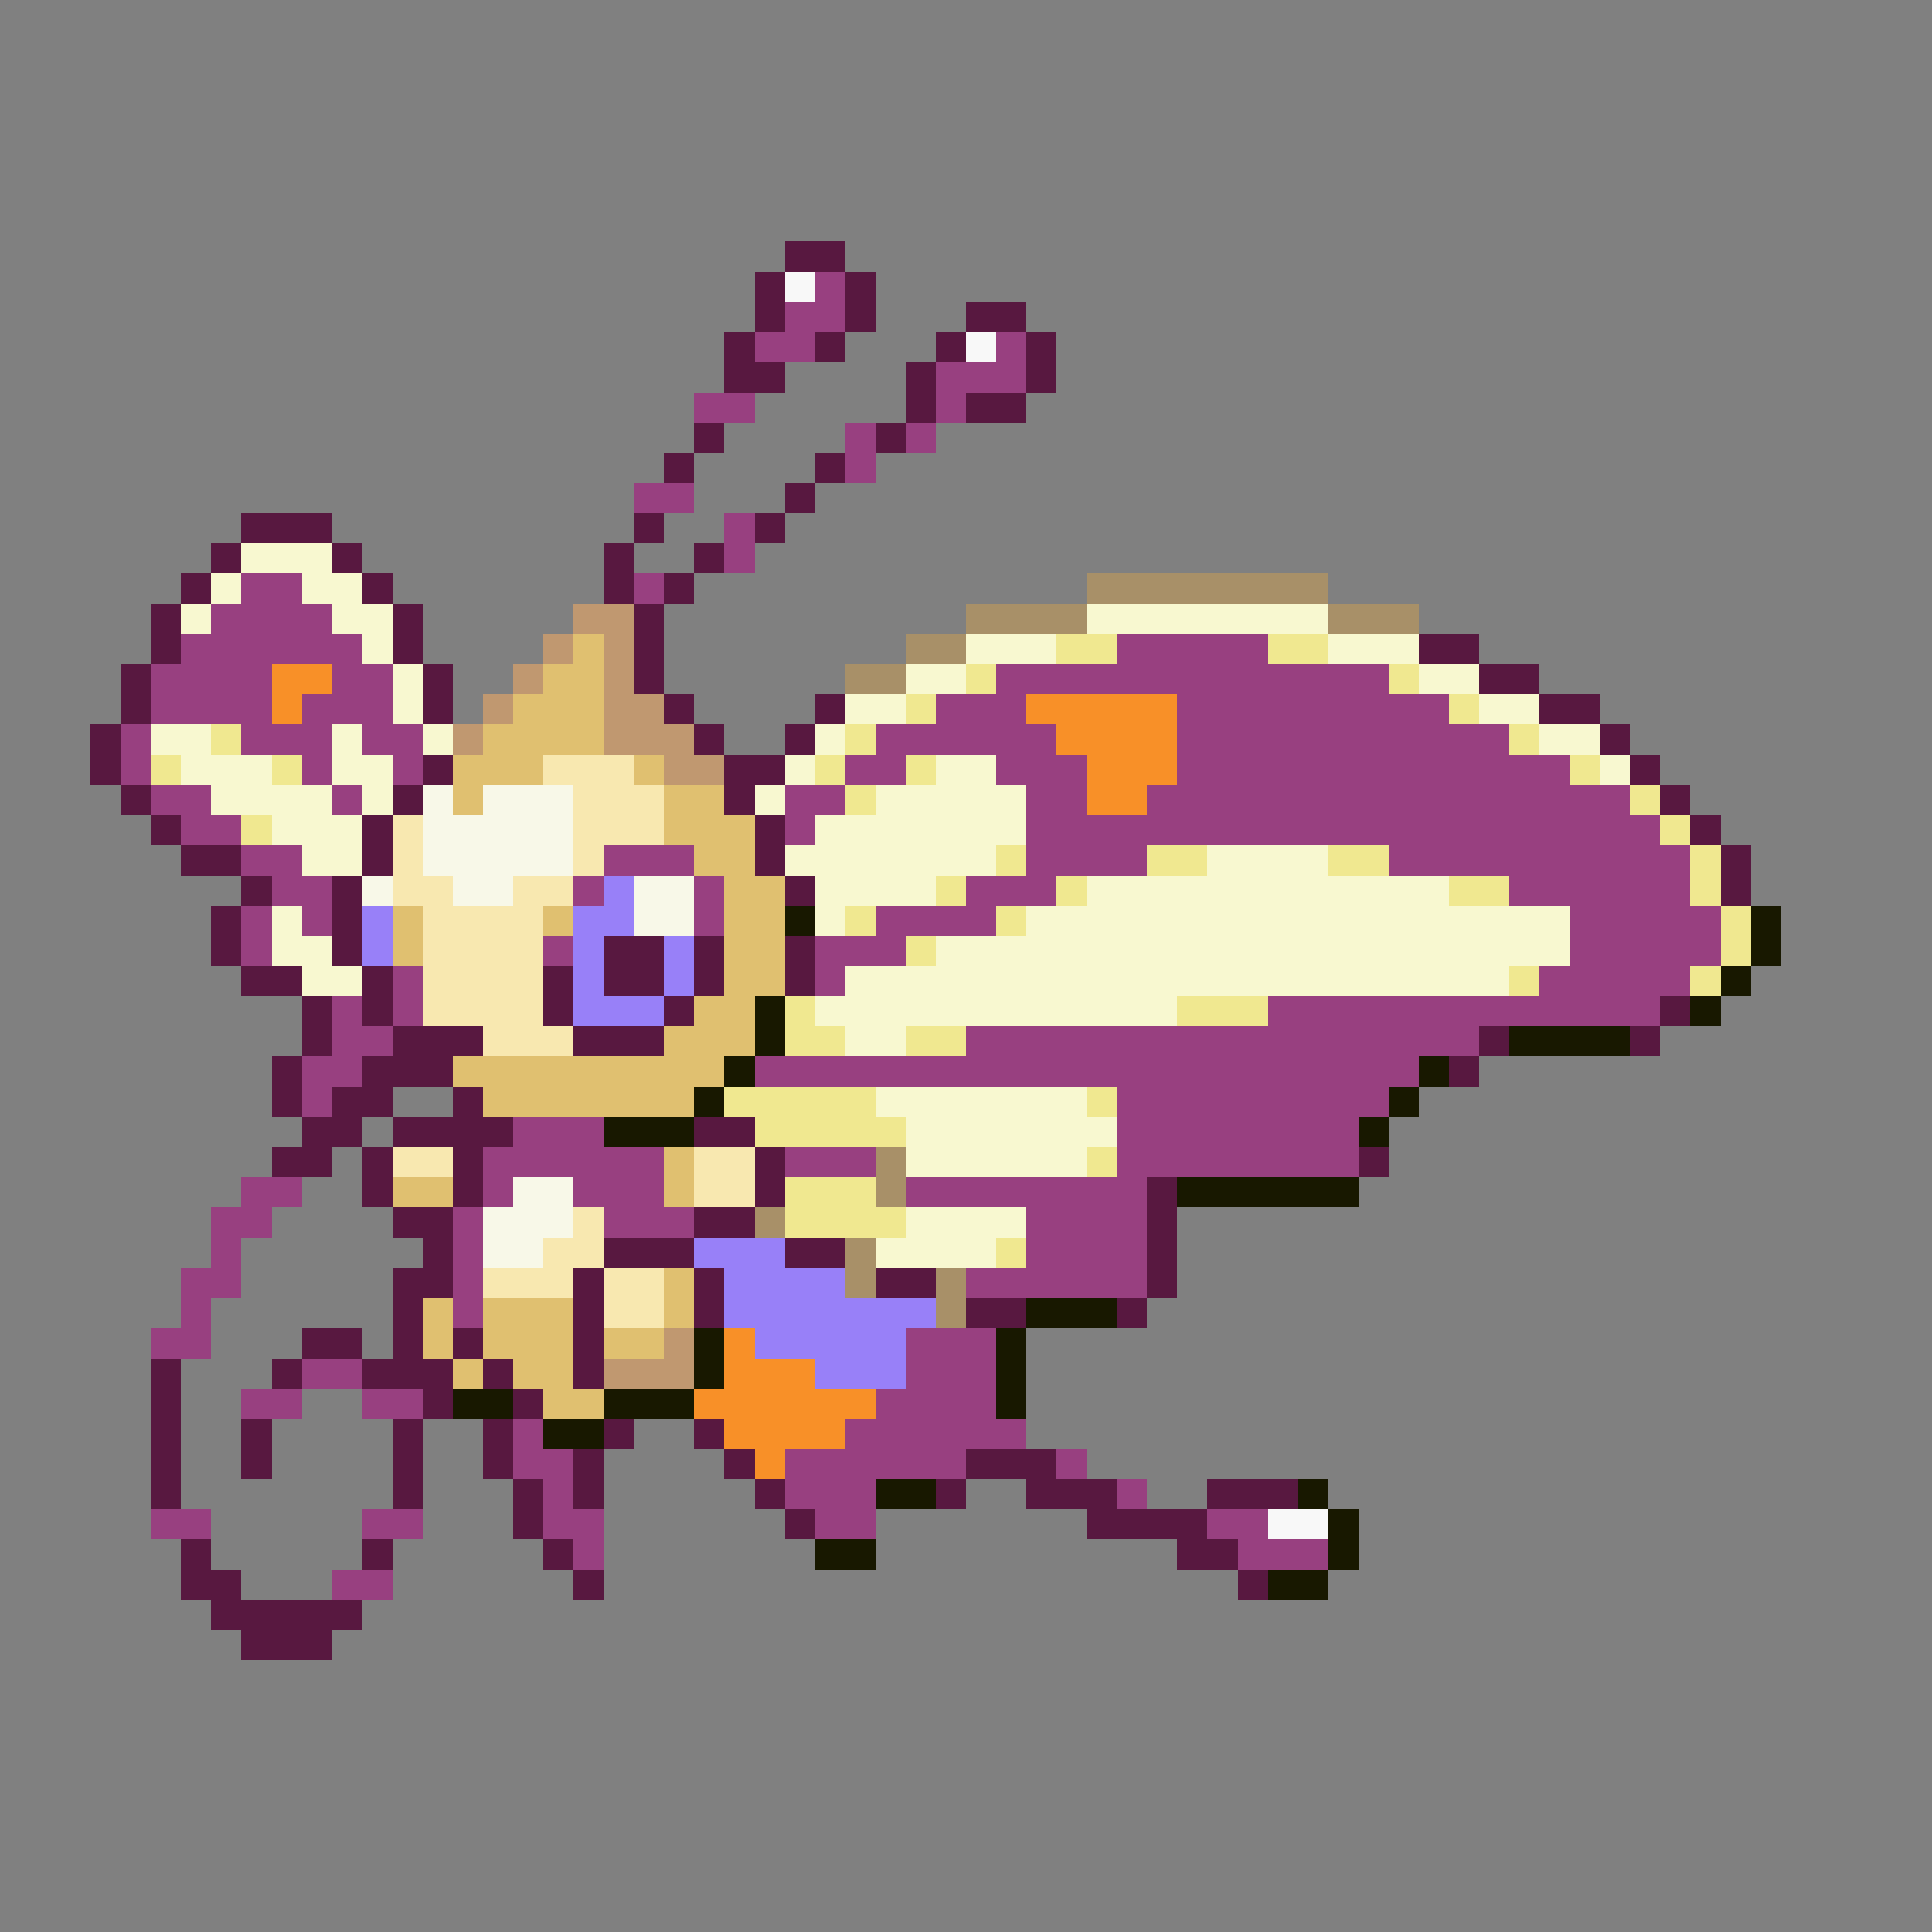 <svg xmlns="http://www.w3.org/2000/svg" viewBox="0 -0.5 64 64" shape-rendering="crispEdges">
<rect x="0" y="-0.5" width="64" height="64" fill="#808080" stroke="none"/>
<path stroke="#581840" d="M26 8h2M25 9h1M28 9h1M25 10h1M28 10h1M32 10h2M24 11h1M27 11h1M31 11h1M34 11h1M24 12h2M30 12h1M34 12h1M30 13h1M32 13h2M23 14h1M29 14h1M22 15h1M27 15h1M26 16h1M8 17h3M21 17h1M25 17h1M7 18h1M11 18h1M20 18h1M23 18h1M6 19h1M12 19h1M20 19h1M22 19h1M5 20h1M13 20h1M21 20h1M5 21h1M13 21h1M21 21h1M47 21h2M4 22h1M14 22h1M21 22h1M49 22h2M4 23h1M14 23h1M22 23h1M27 23h1M51 23h2M3 24h1M23 24h1M26 24h1M53 24h1M3 25h1M14 25h1M24 25h2M54 25h1M4 26h1M13 26h1M24 26h1M55 26h1M5 27h1M12 27h1M25 27h1M56 27h1M6 28h2M12 28h1M25 28h1M57 28h1M8 29h1M11 29h1M26 29h1M57 29h1M7 30h1M11 30h1M7 31h1M11 31h1M20 31h2M23 31h1M26 31h1M8 32h2M12 32h1M18 32h1M20 32h2M23 32h1M26 32h1M10 33h1M12 33h1M18 33h1M22 33h1M55 33h1M10 34h1M13 34h3M19 34h3M49 34h1M54 34h1M9 35h1M12 35h3M48 35h1M9 36h1M11 36h2M15 36h1M10 37h2M13 37h4M23 37h2M9 38h2M12 38h1M15 38h1M25 38h1M45 38h1M12 39h1M15 39h1M25 39h1M38 39h1M13 40h2M23 40h2M38 40h1M14 41h1M20 41h3M26 41h2M38 41h1M13 42h2M19 42h1M23 42h1M29 42h2M38 42h1M13 43h1M19 43h1M23 43h1M32 43h2M37 43h1M10 44h2M13 44h1M15 44h1M19 44h1M5 45h1M9 45h1M12 45h3M16 45h1M19 45h1M5 46h1M14 46h1M17 46h1M5 47h1M8 47h1M13 47h1M16 47h1M20 47h1M23 47h1M5 48h1M8 48h1M13 48h1M16 48h1M19 48h1M24 48h1M32 48h3M5 49h1M13 49h1M17 49h1M19 49h1M25 49h1M31 49h1M34 49h3M40 49h3M17 50h1M26 50h1M36 50h4M6 51h1M12 51h1M18 51h1M39 51h2M6 52h2M19 52h1M41 52h1M7 53h5M8 54h3" />
<path stroke="#f8f8f8" d="M26 9h1M32 11h1M42 50h2" />
<path stroke="#984080" d="M27 9h1M26 10h2M25 11h2M33 11h1M31 12h3M23 13h2M31 13h1M28 14h1M30 14h1M28 15h1M21 16h2M24 17h1M24 18h1M8 19h2M21 19h1M7 20h4M6 21h6M37 21h5M5 22h4M11 22h2M33 22h13M5 23h4M10 23h3M31 23h3M39 23h9M4 24h1M8 24h3M12 24h2M29 24h6M39 24h11M4 25h1M10 25h1M13 25h1M28 25h2M33 25h3M39 25h13M5 26h2M11 26h1M26 26h2M34 26h2M38 26h16M6 27h2M26 27h1M34 27h21M8 28h2M20 28h3M34 28h4M46 28h10M9 29h2M19 29h1M23 29h1M32 29h3M50 29h6M8 30h1M10 30h1M23 30h1M29 30h4M52 30h5M8 31h1M18 31h1M27 31h3M52 31h5M13 32h1M27 32h1M51 32h5M11 33h1M13 33h1M42 33h13M11 34h2M32 34h17M10 35h2M25 35h22M10 36h1M37 36h9M17 37h3M37 37h8M16 38h6M26 38h3M37 38h8M8 39h2M16 39h1M19 39h3M30 39h8M7 40h2M15 40h1M20 40h3M34 40h4M7 41h1M15 41h1M34 41h4M6 42h2M15 42h1M32 42h6M6 43h1M15 43h1M5 44h2M30 44h3M10 45h2M30 45h3M8 46h2M12 46h2M29 46h4M17 47h1M28 47h6M17 48h2M26 48h6M35 48h1M18 49h1M26 49h3M37 49h1M5 50h2M12 50h2M18 50h2M27 50h2M40 50h2M19 51h1M41 51h3M11 52h2" />
<path stroke="#f8f8d0" d="M8 18h3M7 19h1M10 19h2M6 20h1M11 20h2M36 20h8M12 21h1M32 21h3M44 21h3M13 22h1M30 22h2M47 22h2M13 23h1M28 23h2M49 23h2M5 24h2M11 24h1M14 24h1M27 24h1M51 24h2M6 25h3M11 25h2M26 25h1M31 25h2M53 25h1M7 26h4M12 26h1M25 26h1M29 26h5M9 27h3M27 27h7M10 28h2M26 28h7M40 28h4M27 29h4M36 29h12M9 30h1M27 30h1M34 30h18M9 31h2M31 31h21M10 32h2M28 32h22M27 33h12M28 34h2M29 36h7M30 37h7M30 38h6M30 40h4M29 41h4" />
<path stroke="#a89068" d="M36 19h8M32 20h4M44 20h3M30 21h2M28 22h2M29 38h1M29 39h1M25 40h1M28 41h1M28 42h1M31 42h1M31 43h1" />
<path stroke="#c09870" d="M19 20h2M18 21h1M20 21h1M17 22h1M20 22h1M16 23h1M20 23h2M15 24h1M20 24h3M22 25h2M22 44h1M20 45h3" />
<path stroke="#e0c070" d="M19 21h1M18 22h2M17 23h3M16 24h4M15 25h3M21 25h1M15 26h1M22 26h2M22 27h3M23 28h2M24 29h2M13 30h1M18 30h1M24 30h2M13 31h1M24 31h2M24 32h2M23 33h2M22 34h3M15 35h9M16 36h7M22 38h1M13 39h2M22 39h1M22 42h1M14 43h1M16 43h3M22 43h1M14 44h1M16 44h3M20 44h2M15 45h1M17 45h2M18 46h2" />
<path stroke="#f0e890" d="M35 21h2M42 21h2M32 22h1M46 22h1M30 23h1M48 23h1M7 24h1M28 24h1M50 24h1M5 25h1M9 25h1M27 25h1M30 25h1M52 25h1M28 26h1M54 26h1M8 27h1M55 27h1M33 28h1M38 28h2M44 28h2M56 28h1M31 29h1M35 29h1M48 29h2M56 29h1M28 30h1M33 30h1M57 30h1M30 31h1M57 31h1M50 32h1M56 32h1M26 33h1M39 33h3M26 34h2M30 34h2M24 36h5M36 36h1M25 37h5M36 38h1M26 39h3M26 40h4M33 41h1" />
<path stroke="#f89028" d="M9 22h2M9 23h1M34 23h5M35 24h4M36 25h3M36 26h2M24 44h1M24 45h3M23 46h6M24 47h4M25 48h1" />
<path stroke="#f8e8b0" d="M18 25h3M19 26h3M13 27h1M19 27h3M13 28h1M19 28h1M13 29h2M17 29h2M14 30h4M14 31h4M14 32h4M14 33h4M16 34h3M13 38h2M23 38h2M23 39h2M19 40h1M18 41h2M16 42h3M20 42h2M20 43h2" />
<path stroke="#f8f8e8" d="M14 26h1M16 26h3M14 27h5M14 28h5M12 29h1M15 29h2M21 29h2M21 30h2M17 39h2M16 40h3M16 41h2" />
<path stroke="#9880f8" d="M20 29h1M12 30h1M19 30h2M12 31h1M19 31h1M22 31h1M19 32h1M22 32h1M19 33h3M23 41h3M24 42h4M24 43h7M25 44h5M27 45h3" />
<path stroke="#181800" d="M26 30h1M58 30h1M58 31h1M57 32h1M25 33h1M56 33h1M25 34h1M50 34h4M24 35h1M47 35h1M23 36h1M46 36h1M20 37h3M45 37h1M39 39h6M34 43h3M23 44h1M33 44h1M23 45h1M33 45h1M15 46h2M20 46h3M33 46h1M18 47h2M29 49h2M43 49h1M44 50h1M27 51h2M44 51h1M42 52h2" />
</svg>